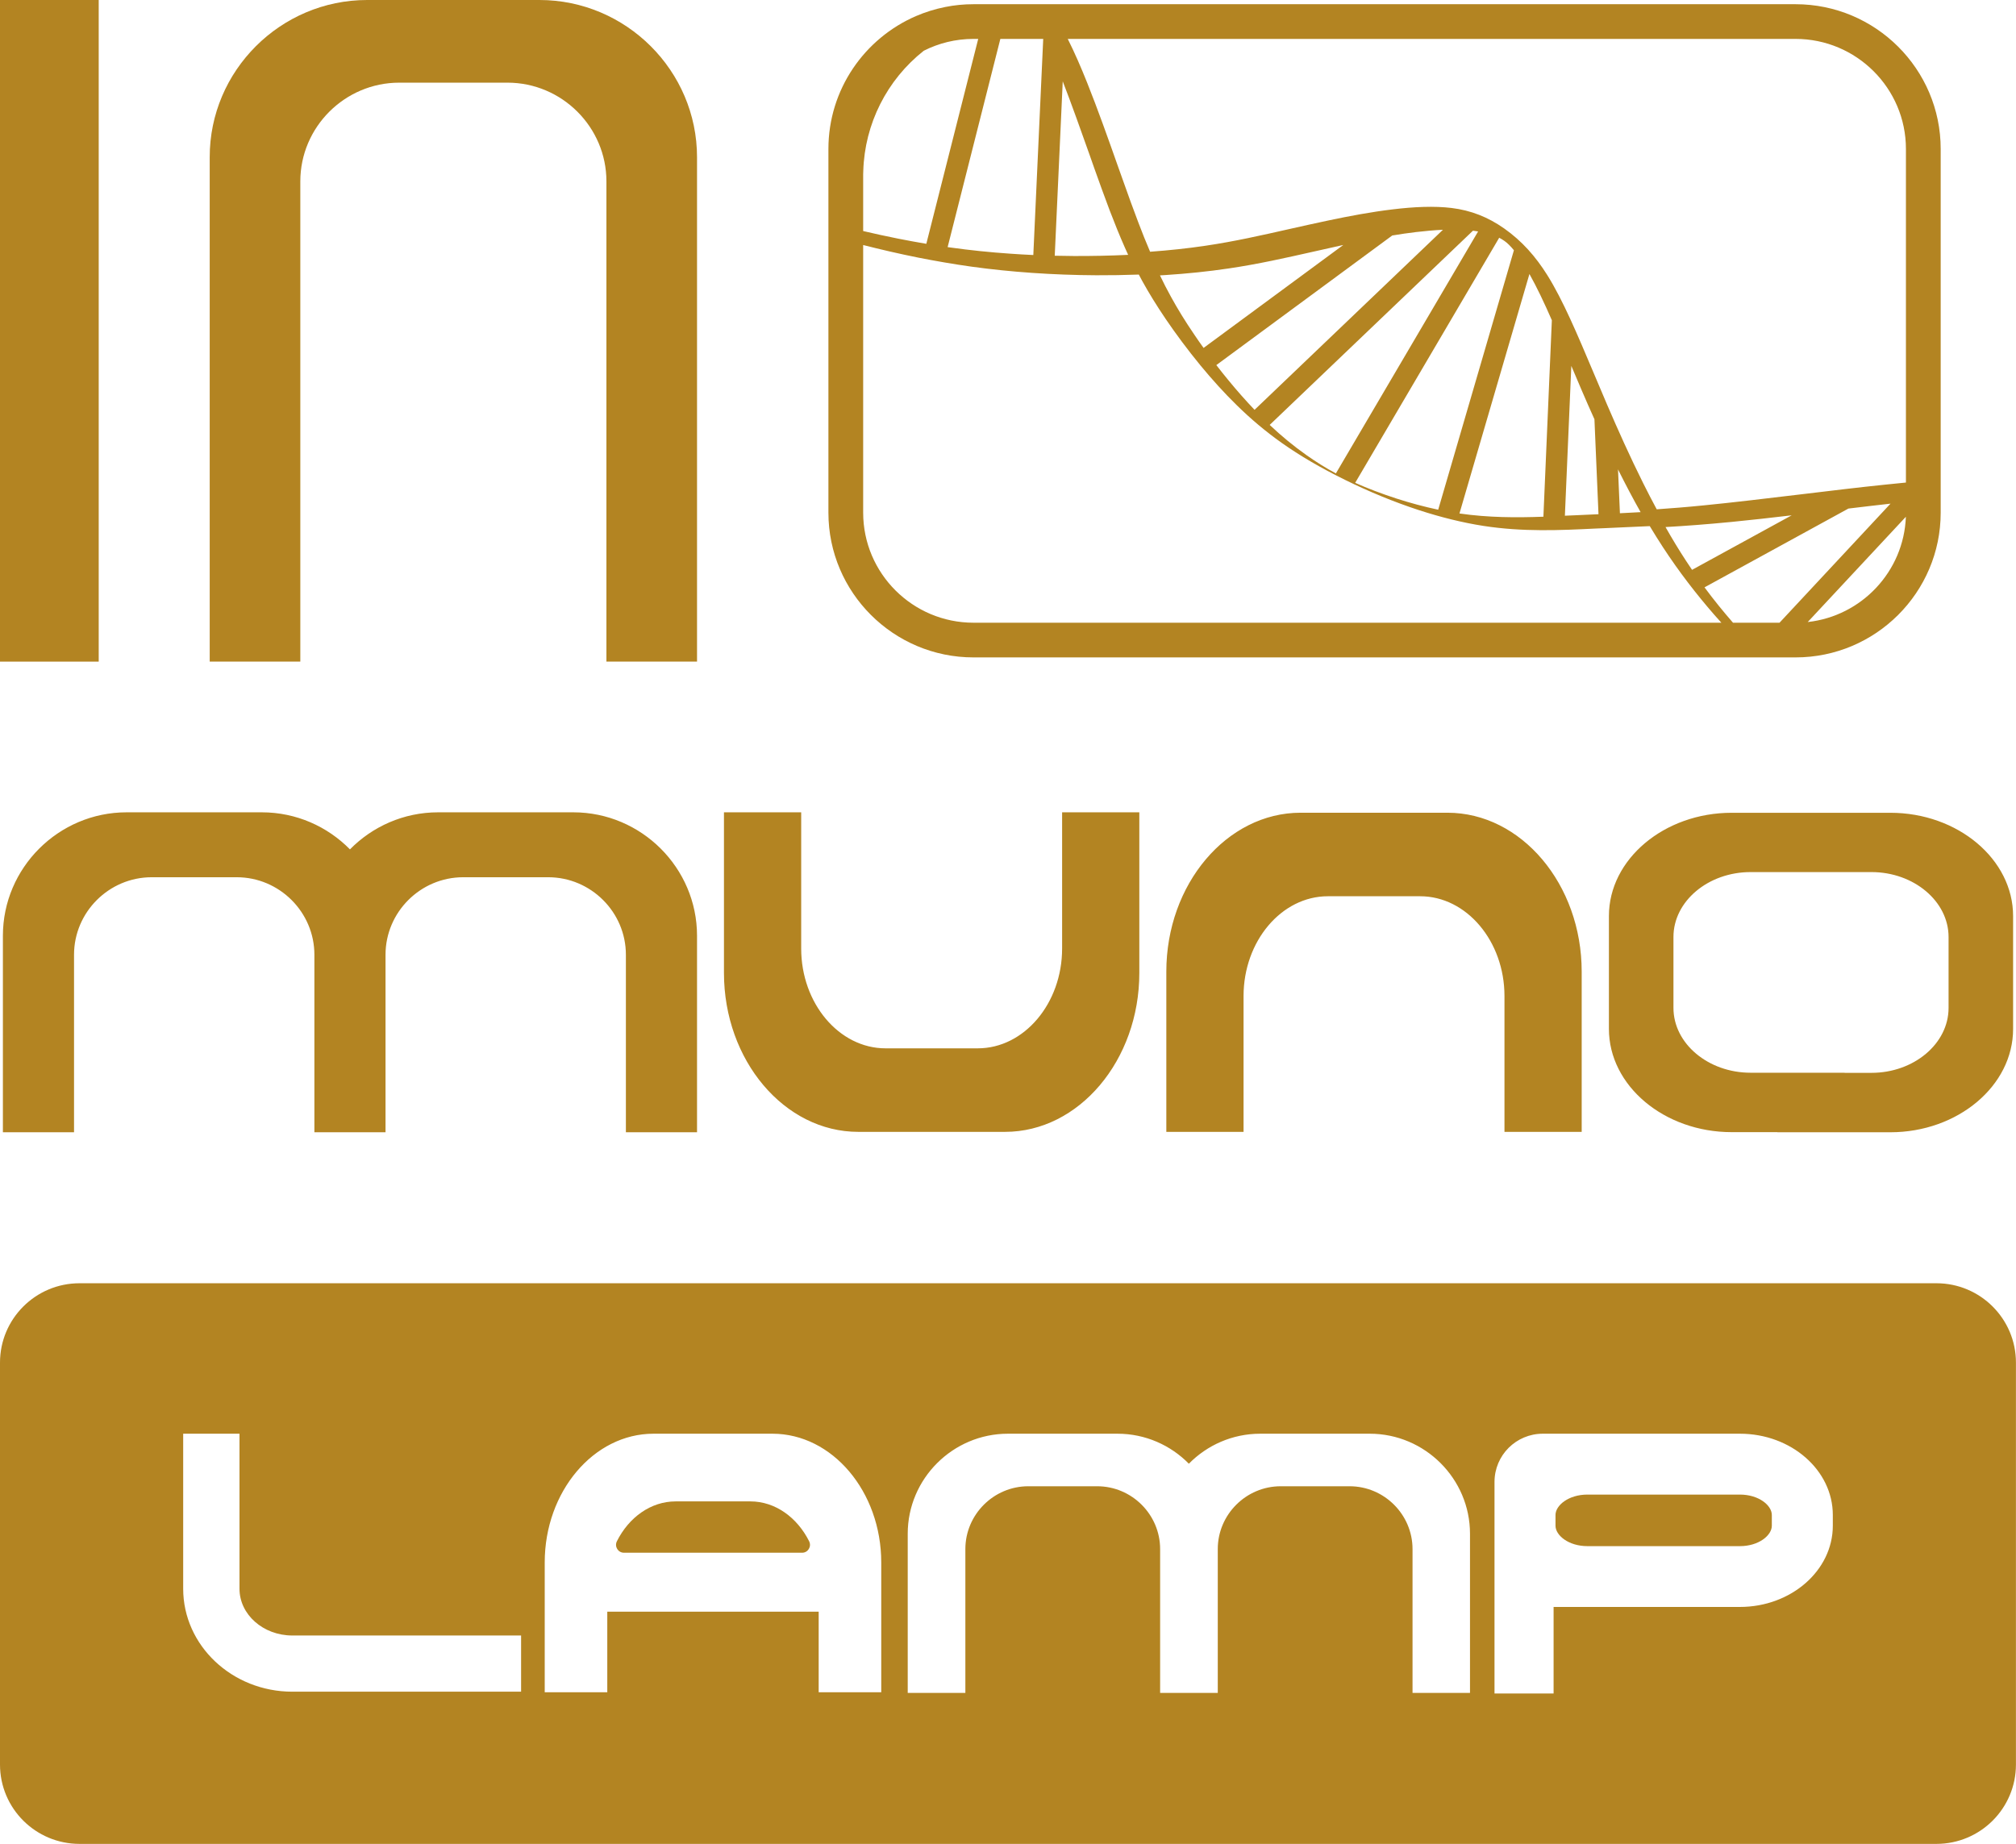 <svg width="176" height="161" viewBox="0 0 176 161" fill="none" xmlns="http://www.w3.org/2000/svg">
<g clip-path="url(#clip0_2007_898)">
<path fill-rule="evenodd" clip-rule="evenodd" d="M161.04 93.673H163.382C167.084 93.673 170.113 91.124 170.113 88.005V81.812C170.113 78.698 167.084 76.144 163.382 76.144H155.168H152.827C149.125 76.144 146.095 78.693 146.095 81.807V88C146.095 91.114 149.125 93.663 152.827 93.663H161.04V93.673ZM11.051 70.926H22.86C25.864 70.926 28.59 72.167 30.552 74.161C32.514 72.167 35.24 70.926 38.245 70.926H50.054C55.991 70.926 60.852 75.776 60.852 81.701V98.861H54.641V83.362C54.641 79.637 51.586 76.594 47.859 76.594H40.44C36.707 76.594 33.657 79.642 33.657 83.362V98.861H27.447V83.362C27.447 79.637 24.392 76.594 20.665 76.594H13.246C9.513 76.594 6.463 79.642 6.463 83.362V98.861H0.253V81.701C0.253 75.776 5.113 70.926 11.051 70.926ZM175.747 79.98V89.842C175.747 94.803 170.922 98.861 165.03 98.861H155.168V98.851H151.178C145.281 98.851 140.461 94.793 140.461 89.837V79.98C140.461 75.024 145.286 70.966 151.178 70.966H165.03C170.927 70.966 175.747 75.024 175.747 79.985V79.98ZM113.54 70.961H126.361C132.809 70.961 138.084 77.204 138.084 84.835V98.826H131.343V86.97C131.343 82.176 128.03 78.254 123.979 78.254H115.927C111.876 78.254 108.564 82.176 108.564 86.97V98.826H101.822V84.835C101.822 77.204 107.097 70.961 113.545 70.961H113.54ZM87.747 98.826H74.927C68.478 98.826 63.203 92.583 63.203 84.951V70.926H69.945V82.817C69.945 87.611 73.257 91.533 77.309 91.533H85.36C89.411 91.533 92.724 87.611 92.724 82.817V70.926H99.465V84.951C99.465 92.583 94.19 98.826 87.742 98.826H87.747Z" fill="#B38422"/>
<path fill-rule="evenodd" clip-rule="evenodd" d="M32.054 0H47.095C54.661 0 60.852 6.178 60.852 13.728V57.768H52.942V15.838C52.942 11.093 49.053 7.217 44.303 7.217H34.856C30.102 7.217 26.218 11.098 26.218 15.838V57.768H18.308V13.728C18.298 6.178 24.488 0 32.054 0Z" fill="#B38422"/>
<path d="M8.618 0H0V57.768H8.618V0Z" fill="#B38422"/>
<path d="M156.756 0.368H84.986C84.141 0.368 83.317 0.449 82.518 0.611C81.633 0.787 80.778 1.055 79.969 1.403C75.473 3.346 72.322 7.813 72.322 13.006V44.762C72.322 51.727 78.001 57.4 84.986 57.4H156.756C163.741 57.4 169.425 51.727 169.425 44.762V13.006C169.425 6.036 163.741 0.368 156.756 0.368ZM92.779 7.101C93.583 9.175 94.372 11.411 95.101 13.46L95.52 14.652C96.001 15.999 96.441 17.22 96.871 18.356C97.316 19.517 97.751 20.597 98.201 21.611C98.297 21.828 98.393 22.04 98.489 22.252C96.901 22.328 95.313 22.358 93.755 22.353C93.189 22.348 92.633 22.343 92.081 22.328L92.779 7.101ZM87.332 3.397H91.075L90.21 22.267C89.537 22.237 88.87 22.197 88.217 22.151C86.427 22.03 84.682 21.849 82.978 21.611L82.73 21.576L87.332 3.397ZM75.356 15.207L75.366 14.919C75.488 10.816 77.425 6.975 80.646 4.431C81.951 3.77 83.423 3.397 84.986 3.397H85.4L80.869 21.288C80.034 21.147 79.215 20.996 78.421 20.839C77.354 20.627 76.327 20.4 75.356 20.173V15.207ZM84.986 54.371C79.675 54.371 75.356 50.061 75.356 44.762V21.394C75.356 21.394 75.382 21.399 75.397 21.404C76.843 21.773 78.457 22.151 80.176 22.495C81.663 22.787 83.221 23.06 84.809 23.282C86.518 23.519 88.288 23.701 90.114 23.827C91.94 23.953 93.806 24.024 95.707 24.034C96.926 24.039 98.171 24.019 99.42 23.973C99.521 24.165 99.622 24.357 99.728 24.549C100.3 25.583 100.962 26.663 101.776 27.865C102.646 29.142 103.678 30.54 104.811 31.917C105.802 33.118 106.874 34.31 107.982 35.39C109.196 36.581 110.47 37.656 111.876 38.655C113.474 39.786 115.3 40.856 117.439 41.905C119.518 42.93 121.728 43.843 123.903 44.55C125.769 45.156 127.676 45.635 129.507 45.918C132.976 46.453 136.193 46.301 139.273 46.15L139.991 46.12C140.542 46.094 141.093 46.069 141.65 46.044C142.423 46.014 143.207 45.978 144.027 45.938C144.401 46.559 144.78 47.169 145.17 47.765C146.586 49.935 148.113 51.904 149.661 53.68C149.868 53.912 150.07 54.144 150.278 54.371H84.986ZM125.557 44.505C124.323 44.242 123.084 43.909 121.87 43.515C120.585 43.096 119.382 42.637 118.309 42.158L130.882 20.758C131.044 20.844 131.196 20.935 131.332 21.031C131.6 21.218 131.873 21.49 132.167 21.849L125.557 44.505ZM133.522 23.923C134.17 25.079 134.817 26.441 135.479 27.96L134.741 45.115C132.389 45.201 129.957 45.201 127.413 44.833L133.522 23.923ZM116.625 41.335C115.75 40.866 114.896 40.331 114.036 39.725C112.918 38.933 111.866 38.065 110.845 37.101L128.591 20.143C128.748 20.163 128.895 20.183 129.041 20.208L116.625 41.335ZM109.525 35.783C108.746 34.966 107.992 34.113 107.284 33.25C106.905 32.795 106.541 32.331 106.187 31.877L121.546 20.561C122.244 20.445 122.932 20.345 123.605 20.264C124.419 20.168 125.213 20.097 125.971 20.062L109.525 35.783ZM105.074 30.378C104.791 29.984 104.518 29.596 104.265 29.217C103.466 28.046 102.808 26.971 102.232 25.922C101.883 25.291 101.564 24.67 101.266 24.044C101.433 24.034 101.599 24.024 101.766 24.014C103.622 23.893 105.479 23.706 107.274 23.438C109.843 23.06 112.225 22.52 114.673 21.97C115.513 21.778 116.362 21.586 117.273 21.389L105.074 30.378ZM136.617 45.029L137.179 31.948C137.477 32.649 137.781 33.376 138.104 34.123C138.453 34.935 138.817 35.768 139.197 36.606L139.551 44.898L139.197 44.913C138.64 44.939 138.094 44.959 137.538 44.989L136.82 45.019L136.617 45.029ZM141.255 40.977L141.311 41.098C141.923 42.319 142.56 43.536 143.228 44.717C142.605 44.752 142.004 44.787 141.422 44.812L141.255 40.977ZM145.402 46.019C147.086 45.923 148.953 45.787 151.188 45.569C152.842 45.408 154.617 45.206 156.417 44.994L147.719 49.754C147.536 49.486 147.354 49.214 147.177 48.941C146.565 48.007 145.974 47.028 145.402 46.019ZM155.355 54.371H151.294C150.46 53.413 149.62 52.383 148.806 51.283L161.369 44.404C162.653 44.252 163.902 44.101 165.045 43.975L155.355 54.371ZM157.818 54.311L166.386 45.12C166.209 49.9 162.517 53.796 157.818 54.311ZM166.391 42.133C165.824 42.188 165.222 42.249 164.59 42.314C162.299 42.551 159.892 42.839 157.439 43.137C154.359 43.505 151.218 43.884 148.735 44.126C147.228 44.278 145.883 44.383 144.634 44.469C144.229 43.717 143.834 42.955 143.45 42.183C142.302 39.882 141.245 37.525 140.284 35.289C139.885 34.36 139.49 33.431 139.116 32.533C137.695 29.167 136.456 26.224 135.09 24.034C134.053 22.378 132.865 21.041 131.322 19.951C129.901 18.951 128.414 18.366 126.725 18.159C125.223 17.977 123.453 18.053 121.592 18.28C119.72 18.502 117.783 18.866 115.948 19.254C114.87 19.482 113.737 19.734 112.615 19.986C110.162 20.541 107.78 21.081 105.246 21.455C103.698 21.687 102.07 21.859 100.406 21.98C100.047 21.147 99.713 20.304 99.379 19.426C98.934 18.265 98.499 17.049 98.029 15.726L97.604 14.535C96.76 12.143 95.829 9.514 94.908 7.217C94.372 5.875 93.831 4.628 93.234 3.432C93.229 3.422 93.224 3.407 93.214 3.397H156.756C162.067 3.397 166.391 7.707 166.391 13.006V42.133Z" fill="#B38422"/>
<path d="M169.056 112.044H6.944C3.11 112.044 0 115.148 0 118.974V154.065C0 157.896 3.11 160.995 6.944 160.995H169.051C172.89 160.995 175.995 157.891 175.995 154.065V118.974C175.995 115.148 172.885 112.044 169.051 112.044H169.056ZM45.492 147.706H25.52C20.265 147.706 15.992 143.674 15.992 138.717V125.181H20.908V138.717C20.908 140.968 22.976 142.8 25.52 142.8H45.492V147.706ZM76.934 147.757H71.472V140.721H53.017V147.757H47.555V136.421C47.555 130.238 51.829 125.181 57.053 125.181H67.436C72.661 125.181 76.934 130.238 76.934 136.421V147.757ZM128.349 147.812H123.316V135.255C123.316 132.237 120.843 129.769 117.819 129.769H111.811C108.786 129.769 106.313 132.237 106.313 135.255V147.812H101.281V135.255C101.281 132.237 98.808 129.769 95.783 129.769H89.775C86.751 129.769 84.278 132.237 84.278 135.255V147.812H79.246V133.913C79.246 129.113 83.18 125.181 87.995 125.181H97.559C99.991 125.181 102.201 126.186 103.789 127.801C105.377 126.186 107.588 125.181 110.02 125.181H119.584C124.394 125.181 128.333 129.108 128.333 133.913V147.812H128.349ZM160.008 133.211C160.008 137.123 156.367 140.307 151.896 140.307H135.631V147.863H130.473V129.391C130.473 127.064 132.359 125.181 134.691 125.181H151.896C156.372 125.181 160.008 128.366 160.008 132.277V133.216V133.211Z" fill="#B38422"/>
<path d="M151.896 130.496H138.585C136.941 130.496 135.798 131.435 135.798 132.277V133.216C135.798 134.059 136.941 134.998 138.585 134.998H151.896C153.54 134.998 154.683 134.059 154.683 133.216V132.277C154.683 131.435 153.54 130.496 151.896 130.496Z" fill="#B38422"/>
<path d="M65.509 131.091H58.985C56.811 131.091 54.899 132.489 53.857 134.569C53.624 135.028 53.953 135.573 54.474 135.573H70.026C70.542 135.573 70.87 135.028 70.638 134.569C69.596 132.495 67.684 131.091 65.509 131.091Z" fill="#B38422"/>
</g>
<defs>
<clipPath id="clip0_2007_898">
<rect width="176" height="161" fill="white"/>
</clipPath>
</defs>
</svg>

